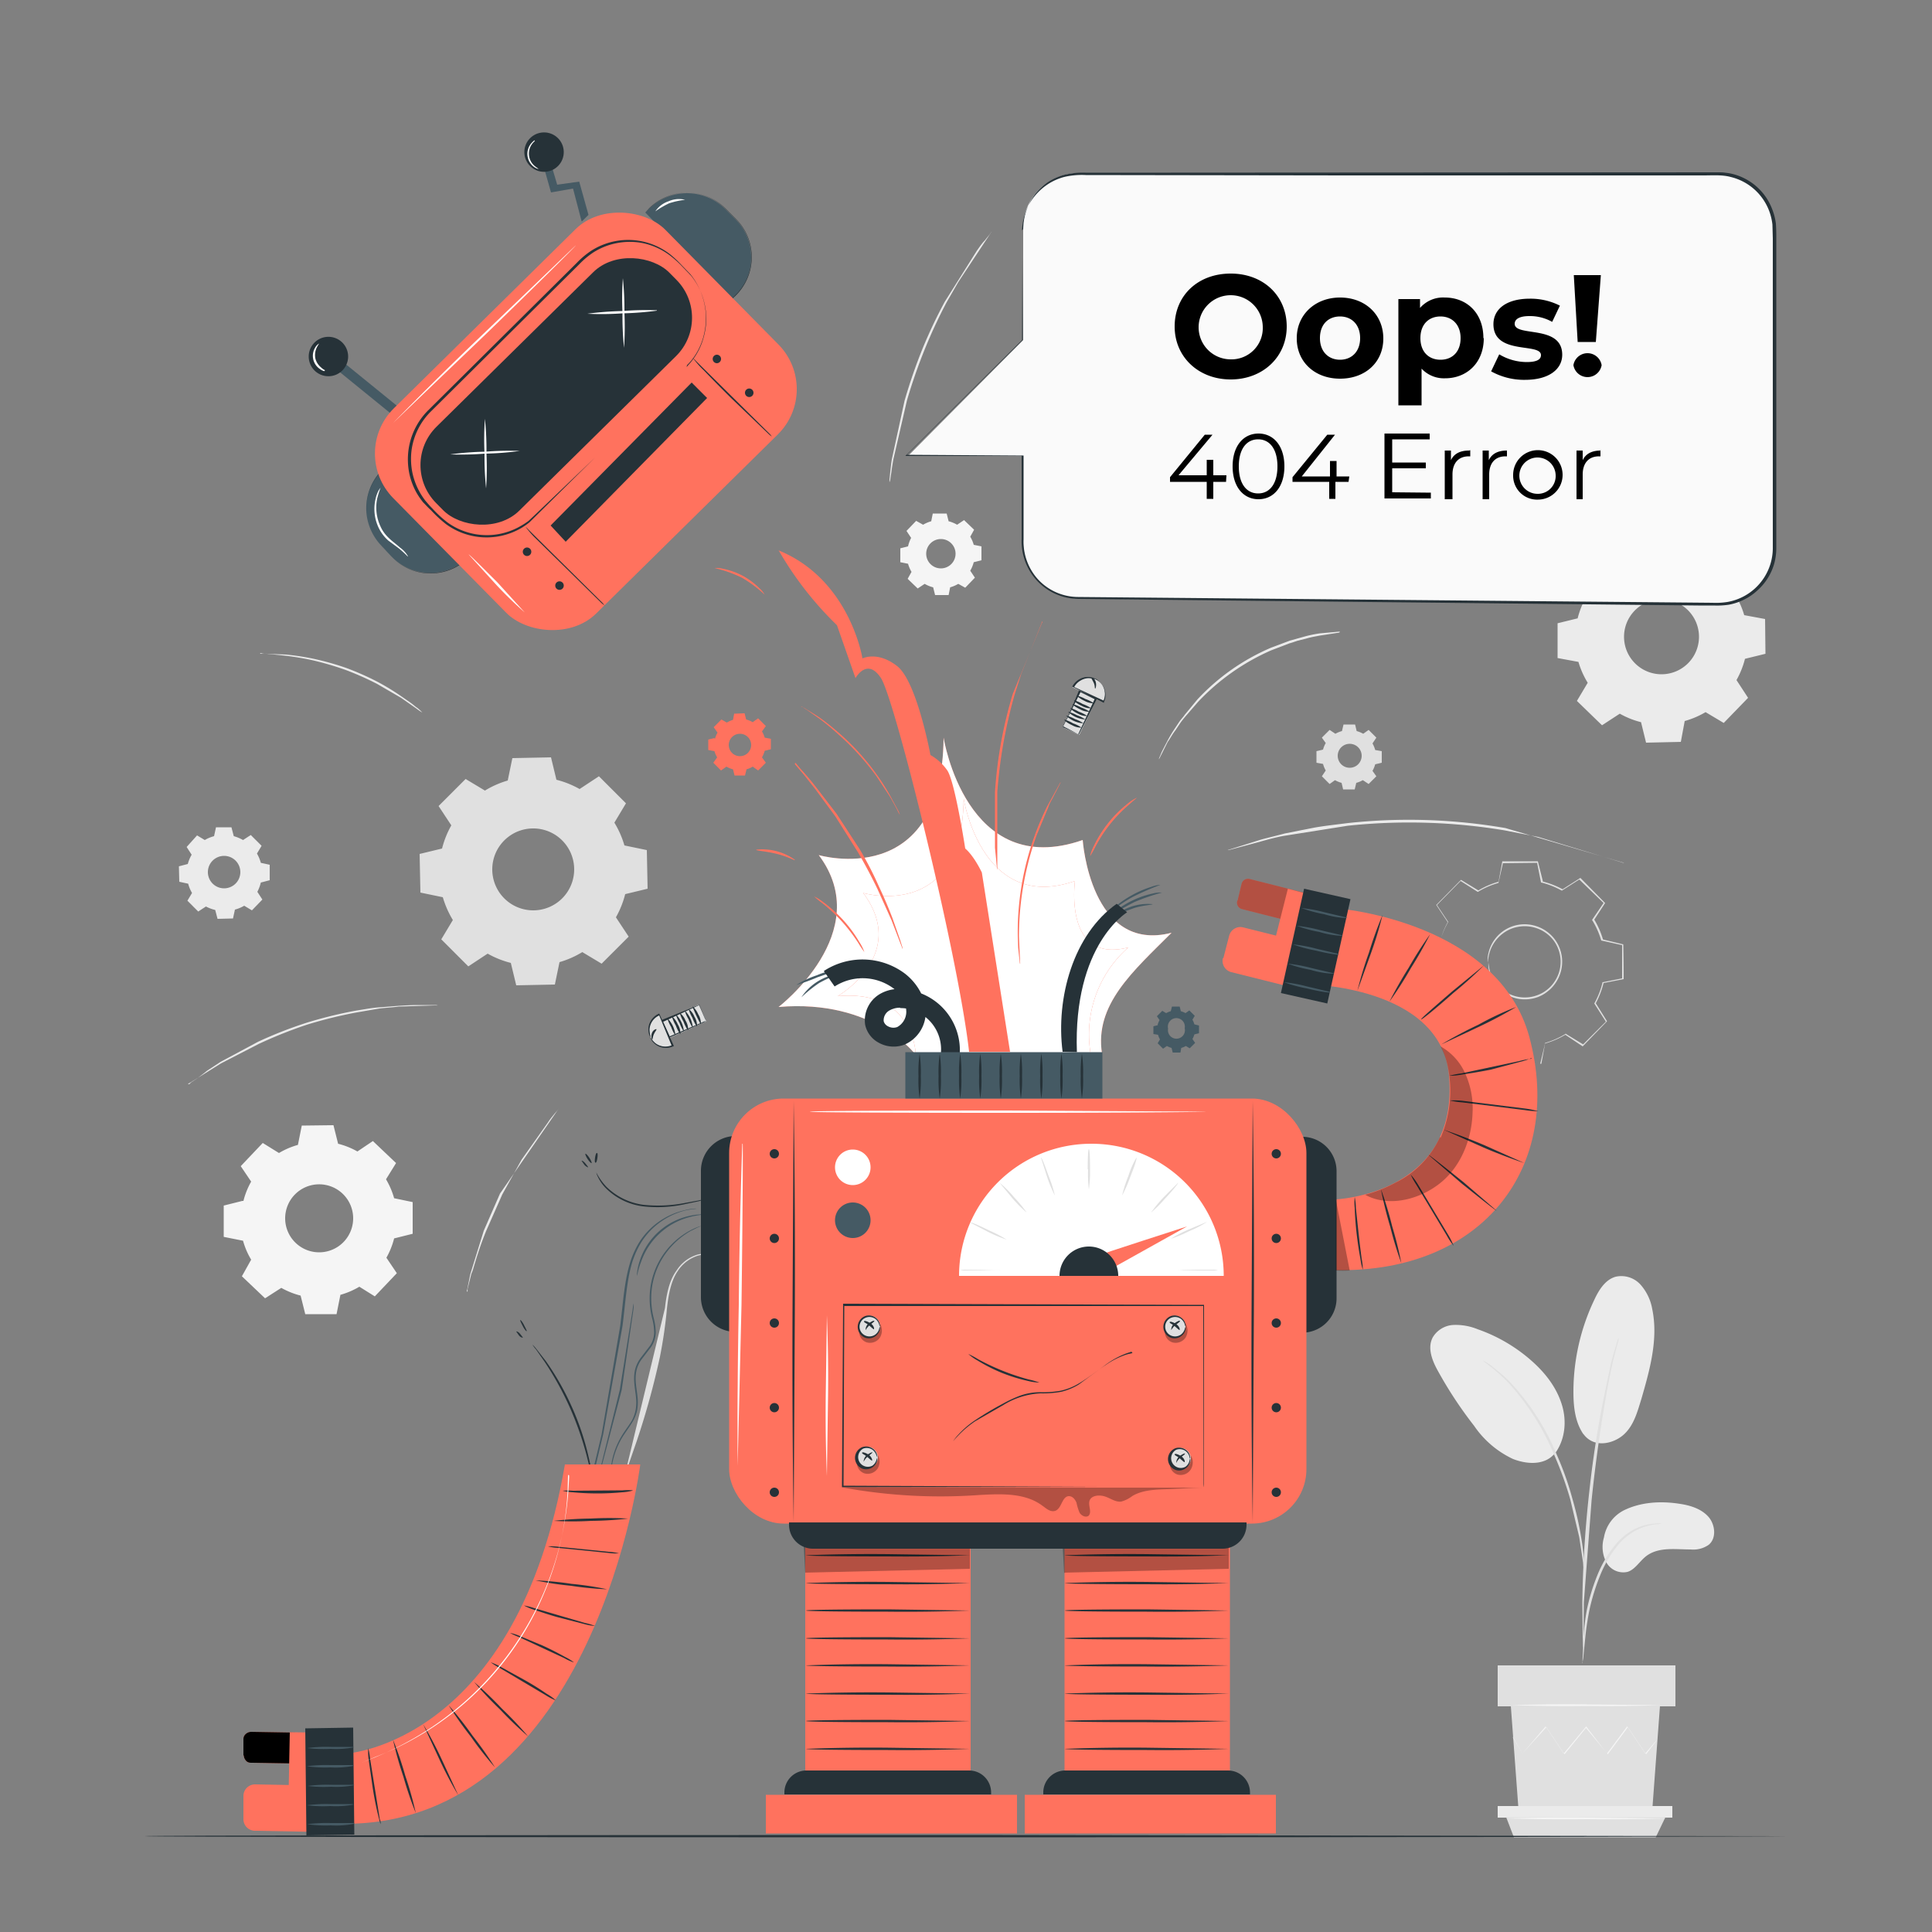 <svg xmlns="http://www.w3.org/2000/svg" xmlns:xlink="http://www.w3.org/1999/xlink" viewBox="0 0 500 500" xmlns:v="https://vecta.io/nano"><rect x="0" y="0" width="500" height="500" fill="#808080" stroke="none"/><style><![CDATA[.B{fill:#263238}.C{fill:#ff725e}.D{fill:#e0e0e0}.E{fill:#455a64}.F{opacity:.3}.G{fill:#fff}.H{fill-rule:evenodd}.I{fill:#ebebeb}]]></style><g class="D"><path d="M385 249a7.2 7.2 0 0 1 .2-2.3 9.6 9.6 0 0 1 7.4-7.3 9.8 9.8 0 0 1 9.7 3.6 9.7 9.7 0 0 1 .2 11.5 9.1 9.1 0 0 1-2 2.1 9.2 9.2 0 0 1-2.4 1.4 9.8 9.8 0 0 1-5.1.5 9.6 9.6 0 0 1-7.6-7.1 7.3 7.3 0 0 1-.2-2.3 21.1 21.1 0 0 0 .4 2.3 9.5 9.5 0 0 0 3.6 5 9.3 9.3 0 0 0 8.8 1.1 8.9 8.9 0 0 0 2.3-1.3 8.7 8.7 0 0 0 1.9-2 9.2 9.2 0 0 0-.2-10.9 8.9 8.9 0 0 0-2-1.9 8.7 8.7 0 0 0-2.4-1.2 9.3 9.3 0 0 0-4.9-.3 9.1 9.1 0 0 0-3.9 1.8 9.5 9.5 0 0 0-3.4 5.2 19.4 19.4 0 0 0-.4 2.3zm-11.8-5a1.3 1.3 0 0 1-.3.1l-4.8 1.2.2 8.8h-.1l5.3 1.2a21.8 21.8 0 0 0 2.3 5.3l.1.1-2.8 4.4 6 6 4.7-3a22.2 22.2 0 0 0 5.3 2.1h.1v.1l1.3 5.2-.2-.2h8.6l1-5.4a21.5 21.5 0 0 0 5.2-2.3l.1-.1.1.1 4.6 2.8h-.3l6-6-3-4.7a21.3 21.3 0 0 0 2.1-5.3h0v-.2h.1l5-1v-8.6l-5.4-1.2a21.4 21.4 0 0 0-2.3-5.2l-.1-.1 3-4.4-6.4-6.2h.3l-4.7 3a21.5 21.5 0 0 0-5.3-2.1h-.1v-.1l-1-5-9 .1.2-.2-1.2 5.3a21.7 21.7 0 0 0-5.3 2.3h-.1l-4.4-2.8-6.2 6.3v-.2l3 4.5a22.2 22.2 0 0 0-1.8 4l-.4 1.3s0-.1.1-.3l.3-1a20.9 20.9 0 0 1 1.7-4v.1l-3-4.5 6.4-6.5 4.6 2.8h-.2a21.6 21.6 0 0 1 5.3-2.3v.1l1-5.4h9.2l1.3 5.2h-.2a21.8 21.8 0 0 1 5.4 2.1h-.2l4.7-3 6.4 6.5-2.8 4.3a21.9 21.9 0 0 1 2.3 5.3l-.2-.2 5.4 1.3q.1 4.4.1 8.8v.2l-5.2 1a22.3 22.3 0 0 1-2.1 5.4v-.3l3 4.8-6.3 6.5-4.5-3a21.6 21.6 0 0 1-5.4 2.3l.2-.2-1.3 5.4-9 .1v-.2l-1-5a22.3 22.3 0 0 1-5.4-2.2h.2l-4.7 3-6.4-6.4 2.8-4.4a21.9 21.9 0 0 1-2.3-5.3h.1l-5.3-1.2v-9l5-1z"/><path d="M114.4 219.6a24.6 24.6 0 0 1 2.4-6l-3.3-5 7-7 5 3a24.5 24.5 0 0 1 5.9-2.6l1.2-5.8 10-.2 1.4 5.8a24.2 24.2 0 0 1 6 2.4l5-3.3 7 7-3 5a24.3 24.3 0 0 1 2.6 5.9l5.8 1.2.2 10-5.8 1.4a24.2 24.2 0 0 1-2.4 6l3.3 5-7 7-5-3a24.3 24.3 0 0 1-5.9 2.6l-1.2 5.8-10 .2-1.4-5.8a24.2 24.2 0 0 1-6-2.4l-5 3.3-7-7 3-5a24.5 24.5 0 0 1-2.6-5.9l-5.8-1.2-.2-10 5.8-1.4zm13 5.6a10.6 10.6 0 1 0 10.4-10.8 10.6 10.6 0 0 0-10.4 10.8zm215-31.2a7 7 0 0 1 .7-1.7l-1-1.4 2-2 1.5 1a7.3 7.3 0 0 1 1.7-.7l.4-1.7h3l.4 1.7a7.3 7.3 0 0 1 1.7.7l1.4-1 2 2-1 1.5a7.3 7.3 0 0 1 .7 1.7l1.7.3v3l-1.7.4a7.4 7.4 0 0 1-.7 1.7l1 1.4-2 2-1.5-1a6.9 6.9 0 0 1-1.7.7l-.4 1.7h-3l-.4-1.7a7 7 0 0 1-1.7-.7l-1.4 1-2-2 1-1.5a6.9 6.9 0 0 1-.7-1.7l-1.7-.3v-3l1.7-.4zm3.8 1.6a3.1 3.1 0 1 0 3-3.1 3.1 3.1 0 0 0-3 3.2z" class="H"/></g><path d="M48.6 223.6a9.9 9.9 0 0 1 1-2.4l-1.3-2 2.7-3 2 1.2a9.4 9.4 0 0 1 2.4-1l.5-2.3h4l.6 2.3a10.4 10.4 0 0 1 2.4 1l2-1.3 2.8 2.8-1.2 2a9.8 9.8 0 0 1 1 2.4l2.3.5v4l-2.3.6a10 10 0 0 1-.9 2.4l1.3 2-2.7 2.8-2-1.2a9.4 9.4 0 0 1-2.4 1l-.5 2.3-4 .1-.6-2.3a10 10 0 0 1-2.4-.9l-2 1.3-2.8-2.8 1.2-2a9.3 9.3 0 0 1-1-2.4l-2.3-.5-.1-4 2.3-.6zm5.2 2.2a4.2 4.2 0 1 0 4.2-4.3 4.2 4.2 0 0 0-4.2 4.3zM408.3 160a22.2 22.2 0 0 1 2.2-5.5l-3-4.6 6.3-6.5 4.7 2.8a22.4 22.4 0 0 1 5.4-2.3l1-5.4 9-.2 1.3 5.3a22.4 22.4 0 0 1 5.5 2.2l4.6-3 6.5 6.3-2.8 4.7a22 22 0 0 1 2.4 5.4l5.4 1 .1 9-5.3 1.3a22.1 22.1 0 0 1-2.2 5.5l3 4.6-6.3 6.5-4.7-2.8a22.4 22.4 0 0 1-5.4 2.3l-1 5.4-9 .2-1.3-5.3a22 22 0 0 1-5.5-2.2l-4.6 3-6.5-6.3 2.8-4.7a22 22 0 0 1-2.4-5.4l-5.4-1v-9l5.3-1.3zm12 5a9.7 9.7 0 1 0 9.6-9.9 9.7 9.7 0 0 0-9.6 9.9z" class="I H"/><path d="M63 310.8a19.9 19.9 0 0 1 2-5l-2.7-4 5.7-6 4.2 2.6a19.8 19.8 0 0 1 4.9-2.1l1-5 8.2-.1 1.2 4.8a20.2 20.2 0 0 1 5 2l4-2.7 6 5.7-2.6 4.2a20.2 20.2 0 0 1 2.1 4.9l4.8 1v8.2l-4.8 1.2a20.2 20.2 0 0 1-2 5l2.7 4-5.7 6-4-2.5a20.3 20.3 0 0 1-4.9 2.1l-1 5H79l-1.2-4.8a20.3 20.3 0 0 1-5-2l-4.2 2.7-6-5.7L65 326a19.5 19.5 0 0 1-2.1-4.9l-5-1V312l4.8-1.2zm10.8 4.6a8.8 8.8 0 1 0 8.7-8.9 8.8 8.8 0 0 0-8.7 8.9zm161.2-174a9.1 9.1 0 0 1 .8-2.2l-1.2-1.8 2.5-2.6 1.8 1a8.8 8.8 0 0 1 2.1-.9l.4-2h3.6l.5 2a8.6 8.6 0 0 1 2.2.9l1.8-1.2 2.6 2.5-1 1.8a8.4 8.4 0 0 1 .9 2.1l2 .4v3.6l-2 .5a8.7 8.7 0 0 1-.9 2.2l1.2 1.8-2.5 2.6-1.8-1a8.9 8.9 0 0 1-2.1.9l-.4 2H242l-.5-2a8.5 8.5 0 0 1-2.2-.9l-1.8 1.2-2.6-2.5 1-1.8a8.8 8.8 0 0 1-.9-2.1l-2-.4v-3.6l2-.5zm4.7 2a3.8 3.8 0 1 0 3.8-3.9 3.8 3.8 0 0 0-3.8 3.9z" fill="#f5f5f5" class="H"/><path d="M420 391c4.5-2.3 9.8-2.6 14.8-1.8 2.7.4 5.5 1.3 7.3 3.3s2.2 5.6.1 7.3a6.9 6.9 0 0 1-4.6 1.2c-4 0-8.2-.7-11.4 1.6-1.8 1.3-3 3.6-5 4.2a5 5 0 0 1-5.5-2.5 8.6 8.6 0 0 1-.6-6.4 9.7 9.7 0 0 1 5.1-7zm-10.3-20c2.8 4 8 2.6 10.6.2s3.5-6 4.5-9.2c2.2-7.6 4.4-15.5 2.8-23.2a12.9 12.9 0 0 0-3-6.3 6.7 6.7 0 0 0-6.4-2.1c-2.7.7-4.4 3.4-5.6 6a55.4 55.4 0 0 0-5.4 23.8c0 3.8.4 7.8 2.6 11m-7.8 5.5c3-3.6 3.6-8.7 2.2-13.2s-4.3-8.2-7.8-11.3a41.8 41.8 0 0 0-14-8.2 14.9 14.9 0 0 0-6.3-1.1 6.6 6.6 0 0 0-5.3 3.2c-1.5 2.8-.1 6.2 1.5 9a106.4 106.4 0 0 0 9.2 13.9 25 25 0 0 0 10.1 8.6c4.2 1.6 8.5 1.4 10.8-1.5" class="I"/><g class="D"><path d="M409.5 430.3a8.5 8.5 0 0 0 .3-1.8l.5-5a70.8 70.8 0 0 1 1.1-7.1 54.8 54.8 0 0 1 2.6-8.4 31.1 31.1 0 0 1 4.3-7.6 16 16 0 0 1 5.4-4.5 15.6 15.6 0 0 1 4.6-1.4 8.6 8.6 0 0 0 1.8-.2 7.7 7.7 0 0 0-1.8 0 14 14 0 0 0-4.8 1.2 16 16 0 0 0-5.7 4.6 30 30 0 0 0-4.5 7.8 52.2 52.2 0 0 0-2.6 8.6 62.3 62.3 0 0 0-.9 7.2l-.2 5a8.9 8.9 0 0 0 0 1.8z"/><path d="M409.8 426.5a3.8 3.8 0 0 0 0-.8l.1-11 2-26.4a381 381 0 0 1 4.4-30.6l1-4.8a67 67 0 0 1 .9-3.6l.6-2.3a2.9 2.9 0 0 0 .1-.8 4 4 0 0 0-.3.8l-.7 2.3c-.3 1-.6 2.2-1 3.6l-1 4.8a268.6 268.6 0 0 0-4.6 28.4 292 292 0 0 0-1.8 28.7l.1 8.7.1 2.4a3.1 3.1 0 0 0 .2.8z"/><path d="M410 407a16.2 16.2 0 0 0 0-2.5 68 68 0 0 0-.8-6.7 87.5 87.5 0 0 0-2.2-9.7 79.5 79.5 0 0 0-4.1-11.6 61.7 61.7 0 0 0-12-18.7 30.9 30.9 0 0 0-2.8-2.6l-1.2-1-1-.8a15.7 15.7 0 0 0-2.1-1.3c-.1.2 3 2 6.8 6a64.9 64.9 0 0 1 11.7 18.6 91.5 91.5 0 0 1 4.1 11.4l2.3 9.7 1 6.6a14.6 14.6 0 0 0 .3 2.4zm-19 34.5l2 27h34.6l2-27H391z"/><path d="M387.6 431h46v10.6h-46z"/></g><path d="M387.6 467.4v3h45.2v-3h-45.2z" class="I"/><path d="M391.8 475.5l-2-5.2H431l-2.5 5.2h-36.8z" class="D"/><path d="M428.8 450.3s0 .1-.2.3L426 454l-4.7-7-5.2 7-5.8-7h.3l-5.7 7-4.7-7-6.2 6.8-2.4-4a1.6 1.6 0 0 1-.1-.3 1.9 1.9 0 0 1 .2.3l2.3 4 6-7 4.7 7 5.8-7 5.4 7 5.2-7 4.7 7 2.7-3.2zm1.2-9a429 429 0 0 1-19.4.2 428 428 0 0 1-19.4-.2 438 438 0 0 1 19.4-.2l19.4.2zm1.7 29.3a505 505 0 0 1-21 .2 505 505 0 0 1-21-.2 517 517 0 0 1 21-.2l21 .2z" fill="#f5f5f5"/><path d="M67.4 169.2a10.9 10.9 0 0 1 1.8 0l4.8.2a64.7 64.7 0 0 1 7.2 1.1 71.7 71.7 0 0 1 8.5 2.4 72 72 0 0 1 8.1 3.6 62.8 62.8 0 0 1 6.2 3.8l2.3 1.6c.7.5 1.2 1 1.7 1.3a12.4 12.4 0 0 1 1.3 1.2 10.5 10.5 0 0 1-1.5-1l-4-2.8-6.2-3.6a76.9 76.9 0 0 0-8.1-3.6 77.6 77.6 0 0 0-8.5-2.5 72.1 72.1 0 0 0-7.1-1.2l-2.8-.3c-.8-.1-1.5-.1-2-.2a11.4 11.4 0 0 1-1.8-.2zM49 280.6a3.1 3.1 0 0 1 .5-.5l1.5-1a65 65 0 0 0 2.6-2l3.5-2.3 9.7-5.2a109 109 0 0 1 12.5-4.9 110.8 110.8 0 0 1 13.1-3.2c2-.3 4-.7 5.8-.8l5-.4a126 126 0 0 1 4.2-.2h5.2a3.2 3.2 0 0 1 .7.1 3.5 3.5 0 0 1-.7 0l-9.4.3c-1.5.2-3.3.3-5 .5l-5.8 1a114.3 114.3 0 0 0-13 3.2 115.9 115.9 0 0 0-12.5 5l-9.7 5-8 5a4.7 4.7 0 0 1-.6.3zm71.8 53.7a2.2 2.2 0 0 1 .1-.5l.8-4 3.5-11.3 4.2-9.6 15.2-22a2.2 2.2 0 0 1-.3.4c-.2.3-.6.7-1 1.2s-1 1.2-1.5 2l-6.8 9.6-5 9-4.2 9.5a88 88 0 0 0-2.8 8c-.4 1.2-.6 2.2-1 3l-1 4a2.6 2.6 0 0 1 0 .6zM256.6 60a4 4 0 0 1-.4.6L248 73l-3 5.2a133 133 0 0 0-5.8 12.5 140 140 0 0 0-4.5 13l-3.5 15.2a67 67 0 0 0-.5 3.2l-.3 2a3.3 3.3 0 0 1-.2.7 3.9 3.9 0 0 1 0-.7l.2-2c.1-.8.2-2 .4-3.2l3.3-15.2a141 141 0 0 1 4.5-13.1 127 127 0 0 1 5.9-12.5l8.3-13.2c.7-1 1.4-2 2-2.6l1.3-1.6a2.9 2.9 0 0 1 .5-.6zm90 103.7a2.9 2.9 0 0 1-.6.1l-4.5.7c-1 .2-2.3.4-3.6.8l-2 .5c-.7.2-1.4.5-2.2.7l-4.7 1.8a57.8 57.8 0 0 0-18.9 13.3l-3.3 3.8c-.5.6-1 1.2-1.4 1.8l-1.2 1.8c-.8 1-1.4 2.2-2 3l-2 4a2.4 2.4 0 0 1-.3.5 3.3 3.3 0 0 1 .2-.6c.2-.4.4-1 .7-1.6l1.3-2.5a36.3 36.3 0 0 1 1.9-3.2l1.2-1.8c.4-.6 1-1.2 1.4-1.8l3.3-4a56.2 56.2 0 0 1 19.1-13.4l4.8-1.8 4.3-1.2a34.6 34.6 0 0 1 3.6-.7l4.5-.4a2.2 2.2 0 0 1 .6 0zm73.5 59.6l-22-6.7-8.7-1.7a150.9 150.9 0 0 0-40.6-1.2l-16.4 2.6c-2.3.4-4.4 1-6.2 1.5L318 220a1 1 0 0 1-.3 0l8.6-2.7c1.8-.5 4-1 6.2-1.6l7.6-1.5c2.8-.5 5.7-.8 8.8-1.2a147.1 147.1 0 0 1 40.7 1.3l30.7 9z" class="I"/><path d="M264.8 59.3V88l-29.8 30h29.8v22.4a14.5 14.5 0 0 0 14.4 14.5l165.5 1.6a14.5 14.5 0 0 0 14.6-14.5V59.3a14.5 14.5 0 0 0-14.5-14.5H279.2a14.5 14.5 0 0 0-14.5 14.5z" fill="#fafafa"/><path d="M264.8 59.3s0-.5.1-1.6a14.7 14.7 0 0 1 1.3-4.6 14.5 14.5 0 0 1 1.8-3 15.6 15.6 0 0 1 3.1-2.9 14.7 14.7 0 0 1 4.5-2 20.3 20.3 0 0 1 5.6-.5l163.5-.1c.6 0 1.2 0 1.8.1a13.4 13.4 0 0 1 1.8.3 14.8 14.8 0 0 1 10.4 9.3 15.1 15.1 0 0 1 .9 3.6 50 50 0 0 1 .1 3.7q0 3.7 0 7.3v30q0 15.3 0 31.2v12a15.3 15.3 0 0 1-.6 4 14.7 14.7 0 0 1-4.4 6.8 13.7 13.7 0 0 1-3.4 2.3 14.6 14.6 0 0 1-3.9 1.3 20.6 20.6 0 0 1-3.9.2h-4L279 155a14.8 14.8 0 0 1-10.7-4.8 15 15 0 0 1-3.9-10.7q0-11.3 0-21.7l.2.2h-30.3l30.2-30 .1-21.2.1 21.2-30 29.7 30.2.2q0 10.4 0 21.7a14.5 14.5 0 0 0 3.7 10.3 14.2 14.2 0 0 0 10.4 4.6l164.2 1.5a19.2 19.2 0 0 0 3.8-.2 14.2 14.2 0 0 0 11.2-9.9 14.4 14.4 0 0 0 .6-3.9V99q0-15.3 0-30 0-3.7 0-7.3l-.1-3.6a15 15 0 0 0-.8-3.4 14.2 14.2 0 0 0-10-8.9c-2.2-.6-4.6-.4-7-.4h-92.7l-67.2-.1a19.8 19.8 0 0 0-5.6.5 14.4 14.4 0 0 0-4.4 2 15.2 15.2 0 0 0-3.1 2.8 14.1 14.1 0 0 0-1.9 2.9 15.4 15.4 0 0 0-1.5 6.1z" class="B"/><path d="M317.3 124.7H314v4.4h-1.7v-4.4h-9.5v-1.2l9-11h2L305 123h7.3v-4h1.7v4h3.4zm1.7-4c0-5.3 2.8-8.5 6.7-8.5s6.7 3.2 6.7 8.5-2.8 8.5-6.7 8.5-6.7-3.2-6.7-8.5zm11.6 0c0-4.5-2-7-5-7s-5 2.5-5 7 2 7 5 7 5-2.5 5-7zm18.4 4h-3.4v4.4H344v-4.4h-9.5v-1.2l9-11h2l-8.6 10.8h7.3v-4h1.7v4h3.3zm21.3 2.8v1.5h-12v-16.8H370v1.5h-9.7v6h8.7v1.5h-8.7v6.2zm10.2-11v1.6h-.4c-2.6 0-4.2 1.7-4.2 4.7v6.4h-2v-12.6h1.6v2.5c.8-1.7 2.4-2.5 4.7-2.5zm9.5 0v1.6h-.4c-2.6 0-4.2 1.7-4.2 4.7v6.4h-1.7v-12.6h1.6v2.5c.8-1.7 2.4-2.5 4.7-2.5zm1.6 6.4a6.4 6.4 0 1 1 6.4 6.4 6.2 6.2 0 0 1-6.4-6.4zm11 0a4.7 4.7 0 1 0-4.7 4.9 4.6 4.6 0 0 0 4.7-4.9zm11.6-6.4v1.6h-.4c-2.6 0-4.2 1.7-4.2 4.7v6.4H408v-12.6h1.6v2.5c.8-1.7 2.4-2.5 4.7-2.5zM304 84.5c0-8 6-13.7 14.5-13.7S333 76.6 333 84.5s-6.2 13.7-14.5 13.7S304 92.4 304 84.5zm22.8 0a8.3 8.3 0 1 0-8.3 8.5 8.1 8.1 0 0 0 8.3-8.5zm8.8 3c0-6 4.7-10.5 11.2-10.5S358 81.4 358 87.6 353.3 98 346.8 98s-11.2-4.3-11.2-10.4zm16.4 0c0-3.5-2.2-5.6-5.2-5.6s-5.2 2-5.2 5.6 2.3 5.6 5.2 5.6 5.2-2 5.2-5.6zm32 0c0 6.4-4.4 10.4-10 10.4a7.9 7.9 0 0 1-6.1-2.5v9.5h-6V77.4h5.6v2.3a7.9 7.9 0 0 1 6.4-2.7c5.7 0 10 4 10 10.5zm-6 0c0-3.5-2.2-5.6-5.2-5.6s-5.2 2-5.2 5.6 2.2 5.6 5.2 5.6 5.2-2 5.2-5.6zm8 8.4l2-4.2a13.9 13.9 0 0 0 7.1 2c2.7 0 3.7-.7 3.7-1.8 0-3.3-12.3.1-12.3-8 0-4 3.5-6.6 9.4-6.6a16.8 16.8 0 0 1 7.8 1.8l-2 4.2a11.7 11.7 0 0 0-5.9-1.5c-2.6 0-3.8.8-3.8 2 0 3.5 12.3.1 12.3 8 0 3.8-3.5 6.5-9.6 6.5a17.5 17.5 0 0 1-8.8-2.2zm21.2-1.4a3.7 3.7 0 0 1 7.3 0 3.7 3.7 0 0 1-7.3 0zm.1-23.3h7L413 88.5h-4.7z"/><path d="M167 55l1-1a14 14 0 0 1 19.7.1l2.7 2.7a14 14 0 0 1-.1 19.7l-1 1L167 55z" class="E"/><path d="M189.2 77.6h0L167 55l1-1a13.9 13.9 0 0 1 9.8-4.1h.1a13.9 13.9 0 0 1 9.9 4.1l2.7 2.7a14 14 0 0 1-.1 19.8zM167 55l22.3 22.4 1-1a13.9 13.9 0 0 0 .1-19.7l-2.7-2.7a13.8 13.8 0 0 0-9.8-4.1h-.1a13.8 13.8 0 0 0-9.8 4z" class="B"/><path d="M121.8 143.6l-1 1a14 14 0 0 1-19.7-.8l-2.6-2.8a14 14 0 0 1 .8-19.8l1-1 21.5 23.3z" class="E"/><path d="M111.4 148.3h-.6a13.9 13.9 0 0 1-9.7-4.5l-2.6-2.8a14 14 0 0 1 .8-19.7l1-1 21.5 23.3-1 1a13.9 13.9 0 0 1-9.4 3.7zm-12-27a13.9 13.9 0 0 0-.8 19.8l2.6 2.8a13.9 13.9 0 0 0 9.7 4.5h.6a13.8 13.8 0 0 0 9.4-3.7l1-1-21.4-23.2z" class="B"/><path d="M85.6 94.4l1.6-2 16 13-1.6 2z" class="E"/><path d="M88.2 88.3a5.1 5.1 0 1 1-7.2.8 5.1 5.1 0 0 1 7.2-.8z" class="B"/><rect x="102.5" y="70.9" width="99.2" height="74.8" rx="16.5" transform="matrix(.71 -.7 .7 .71 -32.18 138.62)" class="C"/><path d="M150.5 57.2l-2.2-8.4-5.7 1-1.7-6 2-.4 1.3 4.4 5.7-.8 2.4 8.6-1.7 1.7z" class="E"/><g class="B"><rect x="101.8" y="85.3" width="85.1" height="30.6" rx="14" transform="matrix(.71 -.7 .7 .71 -28.95 130.92)"/><path d="M177.7 95l.4-.5a14.9 14.9 0 0 0 1.1-1.3 16.8 16.8 0 0 0 2.9-5.9 18.9 18.9 0 0 0 .7-4.7 18.6 18.6 0 0 0-.9-5.6 17.2 17.2 0 0 0-3.1-5.7l-2.5-2.6a26.5 26.5 0 0 0-2.8-2.5 17.7 17.7 0 0 0-7.2-3.3 17.9 17.9 0 0 0-8.6.5 17.5 17.5 0 0 0-4.1 1.9 21.4 21.4 0 0 0-3.6 3l-38.5 38.2a17.4 17.4 0 0 0-5 10.1 18.1 18.1 0 0 0 .2 5.6 17.9 17.9 0 0 0 3.4 7.4c.6.7 1.2 1.4 1.8 2a30.3 30.3 0 0 0 3.9 3.6 17.4 17.4 0 0 0 19 .9 18.6 18.6 0 0 0 2-1.3l1.7-1.6 15.5-14.8-17 16.8a19.9 19.9 0 0 1-2 1.4 17.8 17.8 0 0 1-19.5-.9 32.4 32.4 0 0 1-4-3.7c-.7-.6-1.3-1.3-2-2a20.6 20.6 0 0 1-1.6-2.3 17.7 17.7 0 0 1-2-5.3 18.5 18.5 0 0 1-.2-5.8 17.9 17.9 0 0 1 5.1-10.4l38.5-38.2a22 22 0 0 1 3.7-3.1 17.7 17.7 0 0 1 20.4.9 26.6 26.6 0 0 1 2.8 2.6l2.5 2.6a17.6 17.6 0 0 1 3.1 5.8 18.2 18.2 0 0 1 .9 5.7 19.3 19.3 0 0 1-.7 4.8 16.8 16.8 0 0 1-3 5.9 12.5 12.5 0 0 1-1.2 1.3z"/></g><g class="G"><path d="M125.8 126.4a78.3 78.3 0 0 1-.4-9 75.7 75.7 0 0 1 .1-9 80.3 80.3 0 0 1 .4 9 79.5 79.5 0 0 1-.1 9z"/><path d="M134.5 116.7a74.9 74.9 0 0 1-9 .7 81.2 81.2 0 0 1-9 .2 75.2 75.2 0 0 1 9-.7 81 81 0 0 1 9-.2zm27-26.7a78.8 78.8 0 0 1-.4-9 75.4 75.4 0 0 1 .1-9 80.3 80.3 0 0 1 .4 9 79.5 79.5 0 0 1-.1 9z"/><path d="M170 80.4a80.2 80.2 0 0 1-9 .7 76.9 76.9 0 0 1-9 .1 79.2 79.2 0 0 1 9-.7 78.2 78.2 0 0 1 9-.2z"/></g><g class="B"><circle cx="140.6" cy="40" r="5.1" transform="matrix(1 -.02 .02 1 -.6 2.18)"/><path d="M156.5 156.7a5.1 5.1 0 0 1-.9-.7l-16.8-16.5a22.3 22.3 0 0 1-2.8-3.2 11.1 11.1 0 0 1 .8.8l19 18.8a4.7 4.7 0 0 1 .7.9zm43.3-43.7a4.8 4.8 0 0 1-.9-.7l-9.6-9.2a400 400 0 0 1-7.2-7.3 22.6 22.6 0 0 1-2.8-3.2 7.8 7.8 0 0 1 .8.8l19 18.8a4.2 4.2 0 0 1 .7.9zm-57.3 23L179 99l4 4-36.6 37.2zm-5 6.8a1.1 1.1 0 1 1-1-1.1 1.1 1.1 0 0 1 1 1.1zm8.4 8.8a1.1 1.1 0 0 1-2.2-.1 1.1 1.1 0 0 1 2.2.1zM186.6 93a1.1 1.1 0 0 1-1.1 1 1.1 1.1 0 1 1 .1-2.2 1.1 1.1 0 0 1 1 1.2zm8.4 8.7a1.1 1.1 0 1 1-2.2-.1 1.1 1.1 0 1 1 2.2.1z"/></g><path d="M105.5 144a27.2 27.2 0 0 0-2.3-2.1l-2.7-2a10.4 10.4 0 0 1-2.5-3.3 11.3 11.3 0 0 1-.8-7.5 8.9 8.9 0 0 1 .8-2.2l.5-.7a22.9 22.9 0 0 0-.9 2.9 11.5 11.5 0 0 0 .9 7.2c1.2 2.7 3.5 4 5 5.4a7 7 0 0 1 2.1 2.3zM149 63.5c.1.1-10.4 10.5-23.5 23.2l-23.8 22.8a957 957 0 0 1 23.5-23.2L149 63.5zM84 96c0 .1-.5 0-1.2-.5a4.1 4.1 0 0 1-1.2-5.6c.4-.7 1-1 1-1s-.3.4-.6 1a4.5 4.5 0 0 0-.4 2.8 4.4 4.4 0 0 0 1.5 2.4c.5.5 1 .7 1 .7zm55.5-52.3c0 .1-.6 0-1.3-.5a4.2 4.2 0 0 1-.8-6c.6-.7 1-1 1-.8s-.4.4-.8 1a4.2 4.2 0 0 0 .7 5.5c.6.5 1 .7 1 .8zm37.8 8a22.6 22.6 0 0 0-4.1.9 23.1 23.1 0 0 0-3.6 2.1 6.6 6.6 0 0 1 3.4-2.6 6.7 6.7 0 0 1 4.3-.4zm-41.5 106.8a103.2 103.2 0 0 1-7.5-7.3l-7-7.7c.1-.1 3.4 3.2 7.5 7.3l7 7.7z" class="G"/><path d="M208.4 398.6h42.8v60.7h-42.8z" class="C"/><path d="M208.8 458.2h42a5.7 5.7 0 0 1 5.7 5.7v.5a0 0 0 0 1 0 0H203a0 0 0 0 1 0 0v-.5a5.7 5.7 0 0 1 5.7-5.7z" class="B"/><path d="M198.2 464.5h65v10h-65z" class="C"/><g class="B"><use xlink:href="#B"/><use xlink:href="#C"/><use xlink:href="#B" y="-14.3"/><use xlink:href="#B" y="-21.6"/><use xlink:href="#C" y="-21.4"/><use xlink:href="#C" y="-28.6"/><use xlink:href="#B" y="-42.9"/><use xlink:href="#B" y="-50.1"/></g><path d="M208.4 407L251 406v-6.2h-43l.4 7.4z" class="F"/><path d="M275.5 398.6h42.8v60.7h-42.8z" class="C"/><path d="M275.8 458.2h42a5.7 5.7 0 0 1 5.7 5.7v.5a0 0 0 0 1 0 0H270a0 0 0 0 1 0 0v-.5a5.7 5.7 0 0 1 5.7-5.7z" class="B"/><path d="M265.2 464.5h65v10h-65z" class="C"/><g class="B"><use xlink:href="#B" x="67"/><use xlink:href="#C" x="67"/><use xlink:href="#B" x="67" y="-14.3"/><use xlink:href="#B" x="67" y="-21.6"/><use xlink:href="#C" x="67" y="-21.4"/><use xlink:href="#C" x="67" y="-28.6"/><use xlink:href="#B" x="67" y="-42.9"/><use xlink:href="#B" x="67" y="-50.1"/></g><path d="M275.5 407L318 406v-6.2h-43l.4 7.4z" class="F"/><path d="M320.3 233l1-4.2c.2-1 1.2-1.6 2.2-1.3l17 4.3-2 7.8-17-4.3c-1-.2-1.6-1.2-1.3-2.2z" class="C"/><path d="M320.3 233l1-4.2c.2-1 1.2-1.6 2.2-1.3l17 4.3-2 7.8-17-4.3c-1-.2-1.6-1.2-1.3-2.2z" class="F"/><g class="C"><path d="M316.6 248l1.5-5.8a3 3 0 0 1 3.6-2.2l16 4-3 11.6-16-4a3 3 0 0 1-2.2-3.7z"/><path d="M328.3 249.8l5-19.8 7.5 2-5 19.8zm17.4 60.6s32-1.3 29.3-32c-2-23.4-37-23.7-37-23.7l9-19.5s40.8 3.6 48.8 33.2c9 33.5-12 61-50 60.3z"/></g><path d="M337.5 230l12 2.7-6 27-12-2.7z" class="B"/><path d="M344.2 256.8c0 .2-2.8-.2-6-1a35.6 35.6 0 0 1-5.9-1.6 37.8 37.8 0 0 1 6 1.1l5.5 1.3a2.1 2.1 0 0 1 .5.2zm1-4.8a23 23 0 0 1-6-1 34.2 34.2 0 0 1-5.9-1.6 38.3 38.3 0 0 1 6 1.1l5.5 1.3a1.7 1.7 0 0 1 .5.2zm1.3-5c0 .2-2.8-.2-6-1a35.6 35.6 0 0 1-5.9-1.6 38.1 38.1 0 0 1 6 1.1l5.5 1.3zm1-4.8a23 23 0 0 1-6-1 34.5 34.5 0 0 1-5.9-1.6 38 38 0 0 1 6 1.1l5.5 1.3a1.7 1.7 0 0 1 .4.2zm1.2-4.6a23 23 0 0 1-6-1 35.6 35.6 0 0 1-5.9-1.6 38 38 0 0 1 6 1.1l5.5 1.3a3.7 3.7 0 0 1 .4.2z" class="E"/><path d="M352.7 328.6a14.2 14.2 0 0 1-.6-2.7 93 93 0 0 1-1-6.6 88 88 0 0 1-.5-6.7 13.8 13.8 0 0 1 0-2.8 14.6 14.6 0 0 1 .3 2.8l.7 6.6a333 333 0 0 0 .8 6.6 15.7 15.7 0 0 1 .3 2.8zm10-1.6a93.2 93.2 0 0 1-2.9-9.5 95 95 0 0 1-2.4-9.7 96 96 0 0 1 2.9 9.6 97.7 97.7 0 0 1 2.4 9.7zm13.4-4.7a18.7 18.7 0 0 1-1.7-2.6l-7.8-13a20.3 20.3 0 0 1-1.5-2.7 17.5 17.5 0 0 1 1.9 2.6l7.8 13a18.8 18.8 0 0 1 1.4 2.8zm11.2-9c-.1.1-4-3-9-7l-8.6-7.4c.1-.1 4 3 9 7l8.6 7.4zm7.2-12.3a141 141 0 0 1-10.5-4l-10.3-4.6a141 141 0 0 1 10.5 4l10.3 4.6zm3.6-13.4a24.3 24.3 0 0 1-3.4-.3l-16.2-2a20.8 20.8 0 0 1-3.3-.5 20.9 20.9 0 0 1 3.4.1l16.2 2a20 20 0 0 1 3.3.7zm-1.7-13.8a17.5 17.5 0 0 1-3 1l-7.5 2c-3 .6-5.6 1-7.6 1.3a17.3 17.3 0 0 1-3.2.3 22.6 22.6 0 0 1 3.1-.6l15-3.2a22.1 22.1 0 0 1 3.1-.6zm-4-13.2a114 114 0 0 1-9.6 5.1l-9.8 4.6a112 112 0 0 1 9.6-5.1 78 78 0 0 1 9.8-4.6zm-8.3-10.8a108 108 0 0 1-8 7.2c-4.5 4-8.2 7-8.3 6.8s3.5-3.3 8-7.2l8.3-6.8zm-14-8a111 111 0 0 1-5 8.8 97 97 0 0 1-5.5 8.6 112 112 0 0 1 5-8.8 100 100 0 0 1 5.5-8.6zm-12.3-5a102.1 102.1 0 0 1-3 9.9l-3.5 9.7a98.5 98.5 0 0 1 3-9.9 99.8 99.8 0 0 1 3.5-9.7z" class="B"/><path d="M372.7 294.2a24.6 24.6 0 0 1-11.6 11.9 36.5 36.5 0 0 1-7.8 3.1c6 3.3 14 1.3 19.4-3s8.2-11.4 8.4-18.3a21.7 21.7 0 0 0-1.7-9.6 15 15 0 0 0-6.6-7.5 18.5 18.5 0 0 1 1.9 5.3 30.7 30.7 0 0 1-1.9 18.4z" class="F"/><path d="M137.8 348a8.6 8.6 0 0 1 1 1.1l2.5 3.2a70.5 70.5 0 0 1 6.6 11.6 68.7 68.7 0 0 1 4.3 12.6c.4 1.7.7 3 .8 4a9.3 9.3 0 0 1 .2 1.5 7.5 7.5 0 0 1-.4-1.4l-1-4a82 82 0 0 0-4.4-12.5 81.2 81.2 0 0 0-6.4-11.6l-2.3-3.3a7.6 7.6 0 0 1-.9-1.2zm-4.2-3.4c.1-.1.6.1 1 .6s.8 1 .7 1-.6-.1-1-.6l-.7-1zm1-3c.1-.1.6.5 1 1.3s.8 1.5.7 1.6-.6-.5-1-1.3-.8-1.5-.6-1.6z" class="B"/><path d="M153 382.7a5.2 5.2 0 0 1 .2-.8q.2-1 .5-2.3l2-8.4 4.8-28c.7-5.5 1-10.8 2.3-15.5a23.7 23.7 0 0 1 2.7-6.3 18.9 18.9 0 0 1 11.7-8.2 15 15 0 0 1 2.3-.4 4.6 4.6 0 0 1 .8 0 6.1 6.1 0 0 1-.8.1 21.6 21.6 0 0 0-2.3.4 19.5 19.5 0 0 0-7.5 3.9 18.6 18.6 0 0 0-3.8 4.4 23.3 23.3 0 0 0-2.6 6.2c-1.2 4.6-1.5 10-2.2 15.4l-5 28-2 8.4q-.4 1.4-.6 2.3a4.9 4.9 0 0 1-.3.8z" class="E"/><path d="M154.3 303.4a16 16 0 0 0 2.6 3.7 16.8 16.8 0 0 0 9.6 4.7 36.4 36.4 0 0 0 10.9-.5l3.3-.6a6.7 6.7 0 0 1 1.2-.2 5.3 5.3 0 0 1-1.2.4l-3.3.7a32.9 32.9 0 0 1-11 .6 16.5 16.5 0 0 1-9.8-4.9 10.8 10.8 0 0 1-1.9-2.8 4 4 0 0 1-.4-1.2zm-3.8-3c.1-.1.6.2 1 .7s.8 1 .7 1-.6-.2-1-.7l-.7-1zm1-1.8c.1-.1.6.4 1 1s.7 1.3.6 1.4-.6-.4-1-1-.7-1.3-.6-1.4zm3-.2c.2 0 .2.6.1 1.3s-.3 1.3-.5 1.2-.2-.6-.1-1.3.3-1.3.5-1.2z" class="B"/><path d="M164 337.3a10.4 10.4 0 0 1-.1 1.8l-3 20.6-5.3 20.2a12.7 12.7 0 0 1-.6 1.7 13.3 13.3 0 0 1 .4-1.7l5-20.2 3.3-20.6a14.8 14.8 0 0 1 .3-1.8zm18-23c0 .1-1.4.1-3.6.7a18.1 18.1 0 0 0-12.5 11.6c-.8 2-1 3.6-1 3.6a2.8 2.8 0 0 1 0-1 15 15 0 0 1 .6-2.7 17.4 17.4 0 0 1 12.8-11.8 15.4 15.4 0 0 1 2.7-.4 3.5 3.5 0 0 1 1.1 0zm-24.2 68.3a5.2 5.2 0 0 1 0-.7c0-.5.1-1.2.3-2a20 20 0 0 1 2.4-7.6c.8-1.5 2-3 3-4.6a9.7 9.7 0 0 0 1-2.8 11.5 11.5 0 0 0 .1-3.2c-.2-2.2-.8-4.5-.3-7a8.5 8.5 0 0 1 1.6-3.4l2.3-3a6.4 6.4 0 0 0 1.1-3.4 14.8 14.8 0 0 0-.5-3.6 21.1 21.1 0 0 1-.6-7 19.9 19.9 0 0 1 10.5-15.9 17.5 17.5 0 0 1 2-.9 4.3 4.3 0 0 1 .7-.2 3.9 3.9 0 0 1-.7.3l-2 1a20.5 20.5 0 0 0-5.9 5.1 19.7 19.7 0 0 0-4.2 10.7 20.9 20.9 0 0 0 .6 6.8 15.3 15.3 0 0 1 .5 3.7 6.9 6.9 0 0 1-1.2 3.7l-2.3 3a7.8 7.8 0 0 0-1.5 3.2c-.5 2.3.1 4.6.3 6.8a12 12 0 0 1-.1 3.3 10.2 10.2 0 0 1-1.1 2.9c-1 1.7-2.2 3.2-3 4.6a20.8 20.8 0 0 0-2.5 7.4l-.3 2a3.8 3.8 0 0 1-.1.7z" class="E"/><path d="M183 324.6a9.5 9.5 0 0 0-2.5.4 9.8 9.8 0 0 0-5.2 4.1c-1.6 2.4-2.3 5.8-2.7 9.6a121.1 121.1 0 0 1-1.8 12.4 200.6 200.6 0 0 1-6 21.8L162 381a2.5 2.5 0 0 1-.3.6 4.3 4.3 0 0 1 .2-.7l10.2-42.4c.4-3.8 1.2-7.3 3-9.7a9.7 9.7 0 0 1 5.4-4.1 6.3 6.3 0 0 1 1.9-.2 4.1 4.1 0 0 1 .7.1z" class="D"/><g class="C"><path d="M146.3 379h19.4S154 472.2 89 472l.8-18.2s44-2.7 56.4-74.8z"/><use xlink:href="#D"/></g><use xlink:href="#D" class="F"/><g class="C"><path d="M63 470.7v-6a3 3 0 0 1 3.1-2.9l16.5.3-.2 12-16.4-.3a3 3 0 0 1-3-3.1z"/><path d="M74.6 468.7l.4-20.4 7.7.1-.4 20.4z"/></g><path d="M79 447.3l12.4-.2.3 27.7-12.4.2z" class="B"/><path d="M91.6 472a24 24 0 0 1-6 .4 34.4 34.4 0 0 1-6.1-.3 38.7 38.7 0 0 1 6.1-.3h5.6a2.4 2.4 0 0 1 .5.1zm0-5a24 24 0 0 1-6.1.4 35 35 0 0 1-6.1-.2 38.7 38.7 0 0 1 6.1-.3H91a1.8 1.8 0 0 1 .5.1zm.1-5a24 24 0 0 1-6 .4 34.9 34.9 0 0 1-6.1-.2 38.7 38.7 0 0 1 6.1-.3h5.6a2 2 0 0 1 .5.1zm-.2-5a24 24 0 0 1-6 .4 34.3 34.3 0 0 1-6.1-.3 38.7 38.7 0 0 1 6.1-.3H91a2.6 2.6 0 0 1 .5.1zm.1-4.8a24 24 0 0 1-6 .4 36.2 36.2 0 0 1-6.1-.2 36 36 0 0 1 6.1-.3h5.6a2.4 2.4 0 0 1 .5.1z" class="E"/><path d="M98.4 471s0 .2.1.5v.6l-.2-.6a83.2 83.2 0 0 1-1.9-9.2l-1-7a14.7 14.7 0 0 1-.1-2.9 18.9 18.9 0 0 1 .5 2.9l2.5 15.6zm9.2-1.8a92.9 92.9 0 0 1-3.2-9.4 92.9 92.9 0 0 1-2.7-9.6 92.9 92.9 0 0 1 3.2 9.4 92.9 92.9 0 0 1 2.7 9.6zm11-4.6a98.8 98.8 0 0 1-4.8-9.1l-4.3-9.3a99.8 99.8 0 0 1 4.8 9.1l4.3 9.3zm9.5-7.2a91.9 91.9 0 0 1-6.2-7.9 98.6 98.6 0 0 1-5.8-8.2 96.3 96.3 0 0 1 6.2 7.9 103 103 0 0 1 5.8 8.2zm8.6-8a93.7 93.7 0 0 1-7.2-6.9 96.2 96.2 0 0 1-6.8-7.2 94.5 94.5 0 0 1 7.2 6.9 97.7 97.7 0 0 1 6.8 7.2zm7-9.4a14.6 14.6 0 0 1-2.5-1.3l-11.8-7a15.5 15.5 0 0 1-2.4-1.5 15.1 15.1 0 0 1 2.6 1.2l6 3.3a70 70 0 0 1 5.8 3.6 15.7 15.7 0 0 1 2.3 1.6zm4.7-9.8a13.8 13.8 0 0 1-2.4-1.1l-11.6-5.4a15.5 15.5 0 0 1-2.4-1.1 11.9 11.9 0 0 1 2.5.8l6 2.5a84 84 0 0 1 5.7 2.9 13.3 13.3 0 0 1 2.3 1.4zm5.6-9.4a13.9 13.9 0 0 1-2.8-.5l-6.6-1.7c-2.6-.7-4.8-1.5-6.4-2a14.2 14.2 0 0 1-2.6-1.1 16.2 16.2 0 0 1 2.7.7l13 3.8a16.1 16.1 0 0 1 2.7.8zm3-9.5a84.3 84.3 0 0 1-9.2-.9 84.5 84.5 0 0 1-9.2-1.4 84.1 84.1 0 0 1 9.3.9 79 79 0 0 1 9.2 1.4zm3.2-9.3a12.6 12.6 0 0 1-2.7-.1l-13-1.3a13.8 13.8 0 0 1-2.7-.4 14.3 14.3 0 0 1 2.7.1l13 1.3a14.8 14.8 0 0 1 2.7.4zm2.4-9a92.1 92.1 0 0 1-9.6.6 86.4 86.4 0 0 1-9.7 0 92.1 92.1 0 0 1 9.6-.6 89.4 89.4 0 0 1 9.6 0zm1-7.2a13.2 13.2 0 0 1-2.6.4 67 67 0 0 1-6.4.3 70 70 0 0 1-6.4-.3 12.8 12.8 0 0 1-2.6-.4 15 15 0 0 1 2.7 0l12.8-.1a15 15 0 0 1 2.7 0z" class="B"/><path d="M147 381.7a.7.7 0 0 1 0 .3l-.1 3.6a74 74 0 0 1-1.2 10.4 78.3 78.3 0 0 1-4.3 14.9 77.4 77.4 0 0 1-22 30.6 78.9 78.9 0 0 1-12.8 8.8 73.1 73.1 0 0 1-9.5 4.4L94 456a.8.8 0 0 1-.2.1.7.7 0 0 1 .2-.1l3.3-1.3a82.1 82.1 0 0 0 9.4-4.6 79.9 79.9 0 0 0 39-54 81.6 81.6 0 0 0 1.4-10.3l.2-3.6a.9.9 0 0 1 0-.4z" class="G"/><use xlink:href="#E" class="C"/><use xlink:href="#E" opacity=".8" class="G"/><use xlink:href="#F" class="C"/><use xlink:href="#F" opacity=".6" class="G"/><g class="C"><path d="M269.7 160.8a5.1 5.1 0 0 1-.2.6l-5.2 13-1.7 5.3a129 129 0 0 0-2.9 12.5 124 124 0 0 0-1.6 12.8v19.4a3 3 0 0 1 0 .7 5.3 5.3 0 0 1-.1-.7q-.1-.7-.2-2l-.3-3V205a113.2 113.2 0 0 1 4.6-25.4l7.4-18a3 3 0 0 1 .3-.6zM198 154a33 33 0 0 0-6-4.5 33.3 33.3 0 0 0-7.1-2.5 6.8 6.8 0 0 1 2.2.2 18.6 18.6 0 0 1 5.1 1.8 18.9 18.9 0 0 1 4.3 3.2 6.6 6.6 0 0 1 1.4 1.7zm7.8 43.4a2.3 2.3 0 0 1 .4.4l1 1.2a67 67 0 0 1 3.9 4.6l5.4 7 6 9.2a90 90 0 0 1 5 9.7 111 111 0 0 1 3.5 8.2l2 5.7q.3 1 .5 1.6a2.3 2.3 0 0 1 .1.6 2.3 2.3 0 0 1-.2-.5l-2.7-7-3.6-8a137 137 0 0 0-5.1-9.6l-5.8-9.2-5.3-7.2c-1.6-2-2.8-3.6-3.8-4.7l-1-1.2a2.4 2.4 0 0 1-.4-.5zm68.7 5a1.7 1.7 0 0 1-.2.5l-1.7 3.3c-.4.8-1 1.7-1.3 2.7l-3 7.2a78.1 78.1 0 0 0-4.2 18.5 81 81 0 0 0-.4 7.7l.3 6.7a1.4 1.4 0 0 1 0 .5 2.3 2.3 0 0 1-.1-.5l-.4-3.7-.1-3a71 71 0 0 1 .3-7.8 72.8 72.8 0 0 1 4.2-18.6 70.4 70.4 0 0 1 3.1-7.2l3.3-6a2 2 0 0 1 .3-.4zm19.7 4c.1.1-.8.7-2.2 2a36.8 36.8 0 0 0-8.5 10.7 26.4 26.4 0 0 1-1.4 2.5 11.4 11.4 0 0 1 1-2.7 30.9 30.9 0 0 1 3.7-5.9 30.1 30.1 0 0 1 4.9-4.9 11.1 11.1 0 0 1 2.4-1.6zM210.7 232a11.9 11.9 0 0 1 2.4 1.5 34.6 34.6 0 0 1 5.2 4.7 33.8 33.8 0 0 1 4.1 5.6 11.7 11.7 0 0 1 1.3 2.6 27.7 27.7 0 0 1-1.6-2.4 45 45 0 0 0-4.2-5.5 45.6 45.6 0 0 0-5-4.7 22.6 22.6 0 0 1-2.2-1.8zm-5-9.4c-.1.1-2-1-5-1.7s-5-.7-5-1a14.5 14.5 0 0 1 10 2.6z"/><path d="M185 191.3a6.9 6.9 0 0 1 .7-1.7l-1-1.4 2-2 1.4.8a7.3 7.3 0 0 1 1.6-.7l.3-1.6 2.7-.1.4 1.6a7 7 0 0 1 1.7.7l1.4-1 2 2-1 1.4a6.3 6.3 0 0 1 .7 1.6l1.6.3v2.7l-1.6.4a6.8 6.8 0 0 1-.7 1.7l1 1.4-2 2-1.4-1a6.3 6.3 0 0 1-1.6.7l-.4 1.6h-2.7l-.4-1.6a6.9 6.9 0 0 1-1.7-.7l-1.4 1-2-2 1-1.4a6.3 6.3 0 0 1-.7-1.6l-1.6-.3v-2.7l1.6-.4zm3.6 1.6a2.9 2.9 0 1 0 2.9-3 2.9 2.9 0 0 0-2.9 3z" class="H"/></g><path d="M299.6 265.2a5.2 5.2 0 0 1 .5-1.2l-.7-1 1.4-1.4 1 .6a5.1 5.1 0 0 1 1.2-.5l.3-1.2h2l.3 1.2a4.8 4.8 0 0 1 1.2.5l1-.7 1.4 1.4-.6 1a5 5 0 0 1 .5 1.2l1.2.3v2l-1.2.3a5.2 5.2 0 0 1-.5 1.2l.7 1-1.4 1.4-1-.6a5 5 0 0 1-1.2.5l-.2 1.2h-2l-.3-1.2a5.2 5.2 0 0 1-1.2-.5l-1 .7-1.4-1.4.6-1a5 5 0 0 1-.5-1.2l-1.2-.2v-2l1.2-.3zm2.7 1a2.2 2.2 0 1 0 4.3-.1 2.2 2.2 0 1 0-4.3.1z" class="E H"/><path d="M275 188.2l4.5-9.4 4.3 2-4.5 9.4z" class="D"/><path d="M275 188.2a10.7 10.7 0 0 1 1.2.5l3 1.4h-.2l4.4-9.4c-.1-.3.1.4.1.3h-.1l-4-2h.3l-3.3 6.6a104 104 0 0 0-1 1.9 4.6 4.6 0 0 1-.4.7 3.1 3.1 0 0 1 .3-.7l1-2c.8-1.7 1.8-4 3-7l.1-.2 2.3 1 2.2 1c0-.1.2.7.1.3l-4.8 9.5-3-1.6a7.7 7.7 0 0 1-1.1-.6z" class="B"/><path d="M283.4 175.8a4.3 4.3 0 0 0-5.8 2.1l8 3.7a4.4 4.4 0 0 0-2.1-5.8z" class="D"/><path d="M283.4 175.8a1.2 1.2 0 0 1 .5.2 4.2 4.2 0 0 1 1.1.9 4.3 4.3 0 0 1 1 2 4.5 4.5 0 0 1-.3 2.8v.2l-8.2-4.2a4.5 4.5 0 0 1 2-2 4.4 4.4 0 0 1 2.2-.5 3.9 3.9 0 0 1 1.4.3c.3.1.5.2.4.3a8.5 8.5 0 0 0-1.8-.3 4.2 4.2 0 0 0-2 .6 4.2 4.2 0 0 0-1.8 1.9l-.1-.3 8 3.7-.3.1a4.2 4.2 0 0 0 .4-2.6 4.4 4.4 0 0 0-.8-1.9 8 8 0 0 0-1.4-1.3z" class="B"/><path d="M283.5 178.2a2.7 2.7 0 0 0-.9-2.8" class="D"/><path d="M282.6 175.4c.1-.1.8.3 1 1.2s-.1 1.7-.2 1.6 0-.7-.3-1.4-.7-1.2-.6-1.3zm-4 4.6a9 9 0 0 1 2.3.9 9.2 9.2 0 0 1 2.2 1.1 4.7 4.7 0 0 1-2.4-.6c-1.3-.6-2-1.3-2-1.4zm-.7 1.2a9.7 9.7 0 0 1 2.3 1 9.2 9.2 0 0 1 2.2 1.1 4.5 4.5 0 0 1-2.4-.6c-1.3-.6-2.2-1.3-2-1.5zm-.4 1a9 9 0 0 1 2.3.9 9.4 9.4 0 0 1 2.2 1.1 4.7 4.7 0 0 1-2.4-.6c-1.3-.6-2.2-1.3-2-1.4zm-.6 1a9.7 9.7 0 0 1 2.3 1 9.2 9.2 0 0 1 2.2 1.1 4.5 4.5 0 0 1-2.4-.6c-1.3-.6-2-1.3-2-1.5zm-.5 1a9.3 9.3 0 0 1 2.3.9 9.9 9.9 0 0 1 2.2 1.1 7.2 7.2 0 0 1-4.5-2zm-.5 1a9 9 0 0 1 2.3.9 9.2 9.2 0 0 1 2.2 1.1 7.2 7.2 0 0 1-4.5-2zm-.5 1a9.5 9.5 0 0 1 2.3 1 9.2 9.2 0 0 1 2.2 1.1 4.5 4.5 0 0 1-2.4-.6c-1.3-.6-2.2-1.3-2-1.5z" class="B"/><path d="M171.3 264.3l9.5-4.3 2 4.3-9.5 4.3z" class="D"/><path d="M182.8 264.3a11.2 11.2 0 0 1-.6-1.2l-1.2-3-9.5 4.4c-.1.3.2-.4.1-.3h0v.1.1l1.8 4-.3-.1 8.8-3.8a5 5 0 0 1 .8-.3 3 3 0 0 1-.6.4l-9 4-2-4.3.1-.3 9.8-4 1.3 3.2a5.9 5.9 0 0 1 .5 1.2z" class="B"/><path d="M168.4 268.4a4.4 4.4 0 0 0 5.8 2.2l-3.6-8a4.3 4.3 0 0 0-2.2 5.8z" class="D"/><path d="M168.4 268.4s-.1-.1-.3-.4a4.1 4.1 0 0 1-.3-1.4 4.3 4.3 0 0 1 .5-2.2 4.6 4.6 0 0 1 2.1-2l.2-.1 3.8 8.4-.2.1a4.5 4.5 0 0 1-2.8.3 4.3 4.3 0 0 1-2-1 3.9 3.9 0 0 1-.9-1.1c-.2-.3-.2-.5-.2-.5a7.9 7.9 0 0 0 1.2 1.4 4.3 4.3 0 0 0 4.4.6v.3l-3.3-8a4.2 4.2 0 0 0-2.5 3.7 8.5 8.5 0 0 0 .3 1.9z" class="B"/><path d="M170 266.4a2.7 2.7 0 0 0-1.2 2.7" class="D"/><path d="M168.8 269c-.1.1-.4-.7-.1-1.6s1.2-1.2 1.2-1-.4.6-.7 1.3-.3 1.4-.4 1.4zm6-1a9 9 0 0 1-1.1-2.2 9.4 9.4 0 0 1-1-2.3 7.1 7.1 0 0 1 2.1 4.5zm1.2-.4a9.6 9.6 0 0 1-1.1-2.2 9.8 9.8 0 0 1-1-2.3c.1-.1 1 .8 1.5 2a4.5 4.5 0 0 1 .7 2.5zm1-.6a9.2 9.2 0 0 1-1.1-2.2 9.4 9.4 0 0 1-1-2.3 7.1 7.1 0 0 1 2.1 4.5zm1-.4a9.9 9.9 0 0 1-1.1-2.2 9.6 9.6 0 0 1-1-2.3 4.7 4.7 0 0 1 1.5 2 4.5 4.5 0 0 1 .7 2.5zm1.3-.6a9.1 9.1 0 0 1-1.1-2.2 9.4 9.4 0 0 1-1-2.3 7.1 7.1 0 0 1 2.1 4.5zm1-.4a9.4 9.4 0 0 1-1.1-2.2 9.6 9.6 0 0 1-1-2.3 4.7 4.7 0 0 1 1.5 2 4.5 4.5 0 0 1 .7 2.5zm1-.6a40.2 40.2 0 0 1-2.1-4.5c.1-.1 1 .8 1.5 2a4.6 4.6 0 0 1 .7 2.5z" class="B"/><path d="M201.5 142.4a88 88 0 0 0 15.1 19.4l4.8 13.7s3-5.5 6.6 0 20 71.8 22.8 96.7h10.6l-7.3-46.4c-2.3-4.7-4.3-6.2-4.3-6.2s-2.7-17.6-4.7-20.3a13.2 13.2 0 0 0-4.3-3.9s-3.5-19-8.6-23-9-2-9-2-3.2-20.5-21.8-28z" class="C"/><path d="M300.7 231a55.8 55.8 0 0 0-7 2.4 58.3 58.3 0 0 0-6.4 3.7 6.8 6.8 0 0 1 1.6-1.5 24.1 24.1 0 0 1 9.6-4.4 7.2 7.2 0 0 1 2.2-.2zm-.4-2a72.8 72.8 0 0 0-7.1 3.1c-3.7 2-6.3 4.4-6.4 4.3a8.1 8.1 0 0 1 1.6-1.6 28 28 0 0 1 4.5-3.1 26.9 26.9 0 0 1 5.1-2.2 7.9 7.9 0 0 1 2.2-.5zm-2 5c0 .2-2.2.2-4.8 1l-4.6 1.7a13.3 13.3 0 0 1 9.4-2.7z" class="E"/><path d="M275 272.2c-1.8-14 2.8-30.4 14-38.3l2.7 2.2s-14 8.3-13 36.2" class="B"/><path d="M217.4 252a33.6 33.6 0 0 0-5.4 2.4 34.9 34.9 0 0 0-4.6 3.7 13.8 13.8 0 0 1 9.9-6.1zm-.4-1.2a51.2 51.2 0 0 1-5.4 2.1 50.9 50.9 0 0 1-5.5 2 24.2 24.2 0 0 1 5.3-2.5 23.8 23.8 0 0 1 5.6-1.6z" class="E"/><path d="M248 275.6l-4.8-1.3a10.7 10.7 0 0 0-3.7-11.1 9.2 9.2 0 0 1-5.3 7.1 7.9 7.9 0 0 1-6.7-.4 6.9 6.9 0 0 1-3.6-4.7 7.9 7.9 0 0 1 3.9-8 9.8 9.8 0 0 1 3.7-1.2 3.5 3.5 0 0 0-.4-.3 13.4 13.4 0 0 0-15.1-.4l-2.8-4a18.3 18.3 0 0 1 20.9.6 14.9 14.9 0 0 1 4.3 5.2 15.8 15.8 0 0 1 9.5 18.7zm-15-14.8a5.4 5.4 0 0 0-2.8.7 2.9 2.9 0 0 0-1.5 2.8 2.1 2.1 0 0 0 1.1 1.3 2.9 2.9 0 0 0 2.4.2 4.5 4.5 0 0 0 2.3-4.6v-.2a8.4 8.4 0 0 0-1.5-.1z" class="B"/><path d="M207.3 182.8a7.8 7.8 0 0 1 1.3.7c.8.5 2 1.2 3.5 2.2a61.1 61.1 0 0 1 4.8 3.8 62 62 0 0 1 10.1 11.1 58.3 58.3 0 0 1 3.3 5.2l2 3.7a7.7 7.7 0 0 1 .6 1.4 8 8 0 0 1-.7-1.3 85 85 0 0 0-2-3.6l-3.3-5a67.2 67.2 0 0 0-10-11 61 61 0 0 0-4.7-3.9l-3.4-2.4a8.6 8.6 0 0 1-1.3-.9z" class="C"/><path d="M190.4 294.2h.8a0 0 0 0 1 0 0v50.5a0 0 0 0 1 0 0h-.8a9 9 0 0 1-9-9V303a9 9 0 0 1 9-9zm145.6 0h1a8.9 8.9 0 0 1 8.9 8.9V336a8.9 8.9 0 0 1-8.9 8.9h-1a0 0 0 0 1 0 0v-50.5a0 0 0 0 1 0 0z" class="B"/><rect x="188.7" y="284.3" width="149.4" height="110" rx="14.1" class="C"/><path d="M282.4 296a34.2 34.2 0 0 0-34.2 34.2h68.5a34.2 34.2 0 0 0-34.2-34.2z" class="G"/><path d="M310 328.6h3.7a6.7 6.7 0 0 1 1.5.1 7.9 7.9 0 0 1-1.5.1h-8.5a1.8 1.8 0 0 1-.4 0 1.3 1.3 0 0 1 .4 0l1-.1zm-2.4-10.4l4.8-2a27 27 0 0 1-4.6 2.4 34.8 34.8 0 0 1-4.8 2 35 35 0 0 1 4.6-2.4zm-6.4-8.4l3.7-3.7c.1.1-1.4 2-3.3 4a33.9 33.9 0 0 1-3.7 3.7 34.9 34.9 0 0 1 3.3-4zm-9.2-5.4a23 23 0 0 1 2.1-4.8c.2.1-.5 2.3-1.6 5a35.7 35.7 0 0 1-2.1 4.8 34.2 34.2 0 0 1 1.6-5zm-10.5-1.8c0-3 .1-5.2.3-5.2s.3 2.3.3 5.2a33.9 33.9 0 0 1-.3 5.2 33.2 33.2 0 0 1-.2-5.2zm-10.5 2l-1.6-5c.2-.1 1 2 2 4.8a32.4 32.4 0 0 1 1.6 5 34.9 34.9 0 0 1-2-4.8zm-9 5.5l-3.3-4a27 27 0 0 1 3.7 3.7 34.9 34.9 0 0 1 3.3 4 33.9 33.9 0 0 1-3.7-3.7zm-6.3 8.7l-4.6-2.4c.1-.2 2.2.7 4.8 2a35.1 35.1 0 0 1 4.6 2.4 34.9 34.9 0 0 1-4.8-2zm-2 10H250a7.9 7.9 0 0 1-1.5-.1 6.7 6.7 0 0 1 1.5-.1l8.5.1a1.2 1.2 0 0 1 .4 0 1.6 1.6 0 0 1-.4 0h-1z" class="D"/><path d="M225.3 302a4.6 4.6 0 1 1-4.6-4.5 4.6 4.6 0 0 1 4.6 4.5z" class="G"/><path d="M225.3 315.7a4.6 4.6 0 1 1-4.6-4.5 4.6 4.6 0 0 1 4.6 4.5z" class="E"/><path d="M311.4 384.8V338h-93.2l.3-.3-.2 46.8 67 .3-67.4.1.3-47.5 93.4.3-.1 46.2c0 .6-.1 1-.1 1zM204 394h118.6a0 0 0 0 1 0 0v.6a6.2 6.2 0 0 1-6.2 6.2h-106a6.2 6.2 0 0 1-6.2-6.2v-.6a0 0 0 0 1 0 0z" class="B"/><path d="M301.5 344.4a2.8 2.8 0 0 0 1.9 3 3.1 3.1 0 0 0 3.4-1.2 3.5 3.5 0 0 0 0-3.7 3.5 3.5 0 0 1-.8 2.4 2.6 2.6 0 0 1-2.3.9 2 2 0 0 1-1.7-1.6" class="F"/><path d="M306.8 343.3a2.8 2.8 0 1 1-2.8-2.8 2.8 2.8 0 0 1 2.8 2.8z" class="D"/><g class="B"><path d="M306.8 343.3a5.2 5.2 0 0 1-.2-.6 2.8 2.8 0 0 0-1-1.4 2.6 2.6 0 0 0-2.4-.3 2.5 2.5 0 0 0 0 4.7 2.6 2.6 0 0 0 2.4-.3 2.8 2.8 0 0 0 1-1.4 6 6 0 0 1 .2-.6s.1.3 0 .7a2.7 2.7 0 0 1-1 1.6 2.9 2.9 0 0 1-2.8.5 3 3 0 0 1 0-5.6 2.9 2.9 0 0 1 2.8.5 2.7 2.7 0 0 1 1 1.6c.1.4 0 .7 0 .7z"/><path d="M305.3 342c.1.1-.6.5-1.2 1s-1 1.3-1 1.2 0-1 .7-1.6 1.6-1 1.6-.7z"/><use xlink:href="#G"/></g><path d="M302.8 378.6a2.8 2.8 0 0 0 1.9 3 3.1 3.1 0 0 0 3.4-1.2 3.5 3.5 0 0 0 .1-3.7 3.4 3.4 0 0 1-.8 2.3 2.6 2.6 0 0 1-2.2.9 2 2 0 0 1-1.7-1.6" class="F"/><circle cx="305.4" cy="377.5" r="2.8" class="D"/><g class="B"><path d="M308 377.5c-.1 0-.1-.2-.2-.6a2.7 2.7 0 0 0-1-1.4 2.6 2.6 0 0 0-2.4-.3 2.5 2.5 0 1 0 2.4 4.4 2.7 2.7 0 0 0 1-1.4c.1-.4.1-.6.2-.6s.1.3 0 .7a2.7 2.7 0 0 1-1 1.6 2.9 2.9 0 0 1-2.8.5 3 3 0 0 1 0-5.6 3 3 0 0 1 2.8.5 2.7 2.7 0 0 1 1 1.6c.1.5 0 .7 0 .7z"/><path d="M306.6 376.3c.1.1-.6.5-1.2 1s-1 1.3-1 1.3 0-1 .7-1.6 1.6-1 1.6-.8z"/><use xlink:href="#G" x="1.3" y="34.2"/></g><path d="M222.4 344.4a2.8 2.8 0 0 0 1.9 3 3.1 3.1 0 0 0 3.4-1.2 3.5 3.5 0 0 0 0-3.7 3.5 3.5 0 0 1-.8 2.4 2.6 2.6 0 0 1-2.2.9 2 2 0 0 1-1.7-1.6" class="F"/><circle cx="225" cy="343.3" r="2.8" class="D"/><g class="B"><path d="M227.7 343.3s-.1-.2-.2-.6a2.7 2.7 0 0 0-1-1.4 2.6 2.6 0 0 0-2.4-.3 2.5 2.5 0 0 0 0 4.7 2.6 2.6 0 0 0 2.4-.3 2.7 2.7 0 0 0 1-1.4c.1-.4.1-.6.2-.6a1.2 1.2 0 0 1 0 .7 2.8 2.8 0 0 1-1 1.6 2.9 2.9 0 0 1-2.8.5 3 3 0 0 1 0-5.6 2.9 2.9 0 0 1 2.8.5 2.8 2.8 0 0 1 1 1.6 1.2 1.2 0 0 1 0 .7z"/><path d="M226.2 342c0 .1-.6.5-1.2 1s-1 1.3-1 1.2 0-1 .7-1.6 1.6-1 1.6-.7z"/><use xlink:href="#G" x="-79.1" y="-0.2"/></g><path d="M221.8 378.3a2.8 2.8 0 0 0 1.9 3 3.1 3.1 0 0 0 3.4-1.2 3.5 3.5 0 0 0 0-3.7 3.5 3.5 0 0 1-.8 2.3 2.6 2.6 0 0 1-2.3.9 2 2 0 0 1-1.7-1.6" class="F"/><circle cx="224.4" cy="377.2" r="2.8" class="D"/><g class="B"><path d="M227 377.2s0-.2-.2-.6a2.9 2.9 0 0 0-1-1.4 2.6 2.6 0 0 0-2.4-.3 2.5 2.5 0 1 0 2.4 4.4 2.8 2.8 0 0 0 1-1.4 6 6 0 0 1 .2-.6s.1.3 0 .7a2.7 2.7 0 0 1-1 1.6 3 3 0 0 1-2.8.5 3 3 0 0 1 0-5.6 3 3 0 0 1 2.8.5 2.7 2.7 0 0 1 1 1.6c.1.4 0 .7 0 .7z"/><path d="M225.7 376c0 .1-.6.5-1.2 1s-1 1.3-1 1.3 0-1 .7-1.6 1.6-1 1.6-.8z"/><path d="M225.7 378c-.1.1-.6-.4-1.3-1s-1.3-.7-1.3-1 .8-.1 1.6.4 1 1.3 1 1.3z"/></g><path d="M218.3 385a140 140 0 0 0 35.2 1.9c5.6-.3 11.8-.6 16.3 2.8 1 .7 2 1.7 3.3 1.3 1.7-.6 1.7-3.7 3.5-3.8 1 0 1.6.8 2 1.7a13 13 0 0 0 .8 2.6c.5.8 1.6 1.3 2.3.8 1-1-.2-2.7.3-4s2.5-1.5 4-1 2.7 1.5 4.2 1.3a8.2 8.2 0 0 0 2.8-1.4c2.6-1.6 6-1.7 9-1.8 3.3-.1 6.6-.4 10-.4z" class="F"/><path d="M292.8 349.8a2.2 2.2 0 0 1-.5.2 11.7 11.7 0 0 0-1.4.5 22 22 0 0 0-4.9 2.8l-6.8 5a15.6 15.6 0 0 1-4.6 1.9 26.2 26.2 0 0 1-5.3.4 20 20 0 0 0-9.6 3l-7.3 4.2a26.2 26.2 0 0 0-4.3 3.6l-1.4 1.5s.1-.2.3-.4a14 14 0 0 1 1-1.2 23.8 23.8 0 0 1 4.3-3.7 78 78 0 0 1 7.2-4.3 33.1 33.1 0 0 1 4.5-2.1 15.5 15.5 0 0 1 5.3-.9 26.2 26.2 0 0 0 5.3-.4 15.8 15.8 0 0 0 4.5-1.8c2.7-1.6 5-3.5 7-4.8a20.6 20.6 0 0 1 5-2.6 8.7 8.7 0 0 1 1.5-.4 2 2 0 0 1 .5-.1zm-23.8 8a13 13 0 0 1-2.9-.4 43.6 43.6 0 0 1-6.8-2.1 42.8 42.8 0 0 1-6.3-3.2 12.4 12.4 0 0 1-2.4-1.7 25.5 25.5 0 0 1 2.6 1.4 59.8 59.8 0 0 0 13 5.2 21 21 0 0 1 2.8.8z" class="B"/><path d="M284 325c.8-.4 23.2-7.6 23.2-7.6l-21.5 12z" class="C"/><g class="B"><path d="M281.8 322.6a7.6 7.6 0 0 0-7.6 7.6h15.2a7.6 7.6 0 0 0-7.6-7.6zM205.4 394a2798 2798 0 0 1-.3-54.5l.3-54.6a2799 2799 0 0 1 .3 54.6l-.3 54.5zm118.8 0a2798 2798 0 0 1-.3-54.5l.3-54.6a2799 2799 0 0 1 .3 54.6l-.3 54.5z"/><circle cx="200.4" cy="298.6" r="1.2"/><circle cx="200.4" cy="320.5" r="1.2"/><circle cx="200.4" cy="342.4" r="1.2"/><circle cx="200.4" cy="364.3" r="1.2"/><circle cx="200.4" cy="386.2" r="1.2"/><circle cx="330.3" cy="298.6" r="1.2"/><circle cx="330.3" cy="320.5" r="1.2"/><circle cx="330.3" cy="342.4" r="1.2"/><circle cx="330.3" cy="364.3" r="1.2"/><circle cx="330.3" cy="386.2" r="1.2"/></g><path d="M234.3 272.3h51v12h-51z" class="E"/><g class="B"><use xlink:href="#H"/><use xlink:href="#I"/><use xlink:href="#J"/><use xlink:href="#H" x="15.7"/><use xlink:href="#I" x="15.8"/><use xlink:href="#J" x="15.7"/><use xlink:href="#H" x="31.5"/><use xlink:href="#I" x="31.5"/><use xlink:href="#J" x="31.5"/></g><path d="M345.7 310.4l3.6 18.4a26.7 26.7 0 0 1-3.6 0v-18.4" class="F"/><path d="M192.2 296c.1 0 0 18.7-.3 41.7l-1 41.7a1590 1590 0 0 1 .3-41.7 1653 1653 0 0 1 .9-41.7zm21.8 86a406 406 0 0 1-.3-20.8l.3-20.8a406 406 0 0 1 .3 20.8L214 382zm98-94.3c0 .1-23 .3-51.2.3s-51.2-.1-51.2-.3 23-.3 51.2-.3l51.2.3z" class="G"/><path d="M462.6 475.2c0 .1-95.2.3-212.6.3s-212.6-.1-212.6-.3 95.2-.3 212.6-.3l212.6.3z" class="B"/><defs ><path id="B" d="M251 452.6a437 437 0 0 1-21.2.3c-11.7 0-21.2-.1-21.2-.3a437 437 0 0 1 21.2-.3l21.2.3z"/><path id="C" d="M251 445.4a422 422 0 0 1-21.2.3c-11.7 0-21.2-.1-21.2-.3s9.5-.3 21.2-.3l21.2.3z"/><path id="D" d="M63 454.3V450c0-1 1-1.8 2-1.8l17.6.3-.1 8-17.6-.3c-.5 0-1-.2-1.3-.6s-.5-.8-.5-1.3z"/><path id="E" d="M237 273s-10.7-14.5-35.5-12.4c0 0 25.3-19.4 10.4-39.3 0 0 32 9.4 32.3-30.4 0 0 5.8 37 36 26.5 0 0 2 29.4 23 24-10 10-20 18.6-18 31.3"/><path id="F" d="M237 273s-.2-17-20.2-15.2c0 0 18.5-10.7 6.6-26.7 0 0 25.6 7.6 26-24.4 0 0 4.7 29.7 28.8 21.3 0 0-3 21.5 13.8 17.2a30 30 0 0 0-9.8 27.2"/><path id="G" d="M305.3 344.2c-.1.1-.6-.4-1.3-1s-1.3-.7-1.3-1 .8-.1 1.6.4 1 1.2 1 1.3z"/><path id="H" d="M238 284.3a32.1 32.1 0 0 1-.3-5.8 32 32 0 0 1 .3-5.8 33.1 33.1 0 0 1 .3 5.8 33.3 33.3 0 0 1-.3 5.8z"/><path id="I" d="M243.2 284.3a33.3 33.3 0 0 1-.3-5.8 33.1 33.1 0 0 1 .3-5.8 32 32 0 0 1 .3 5.8 32.1 32.1 0 0 1-.3 5.8z"/><path id="J" d="M248.5 284.3a33.3 33.3 0 0 1-.3-5.8 33.1 33.1 0 0 1 .3-5.8 33.1 33.1 0 0 1 .3 5.8 33.3 33.3 0 0 1-.3 5.8z"/></defs></svg>